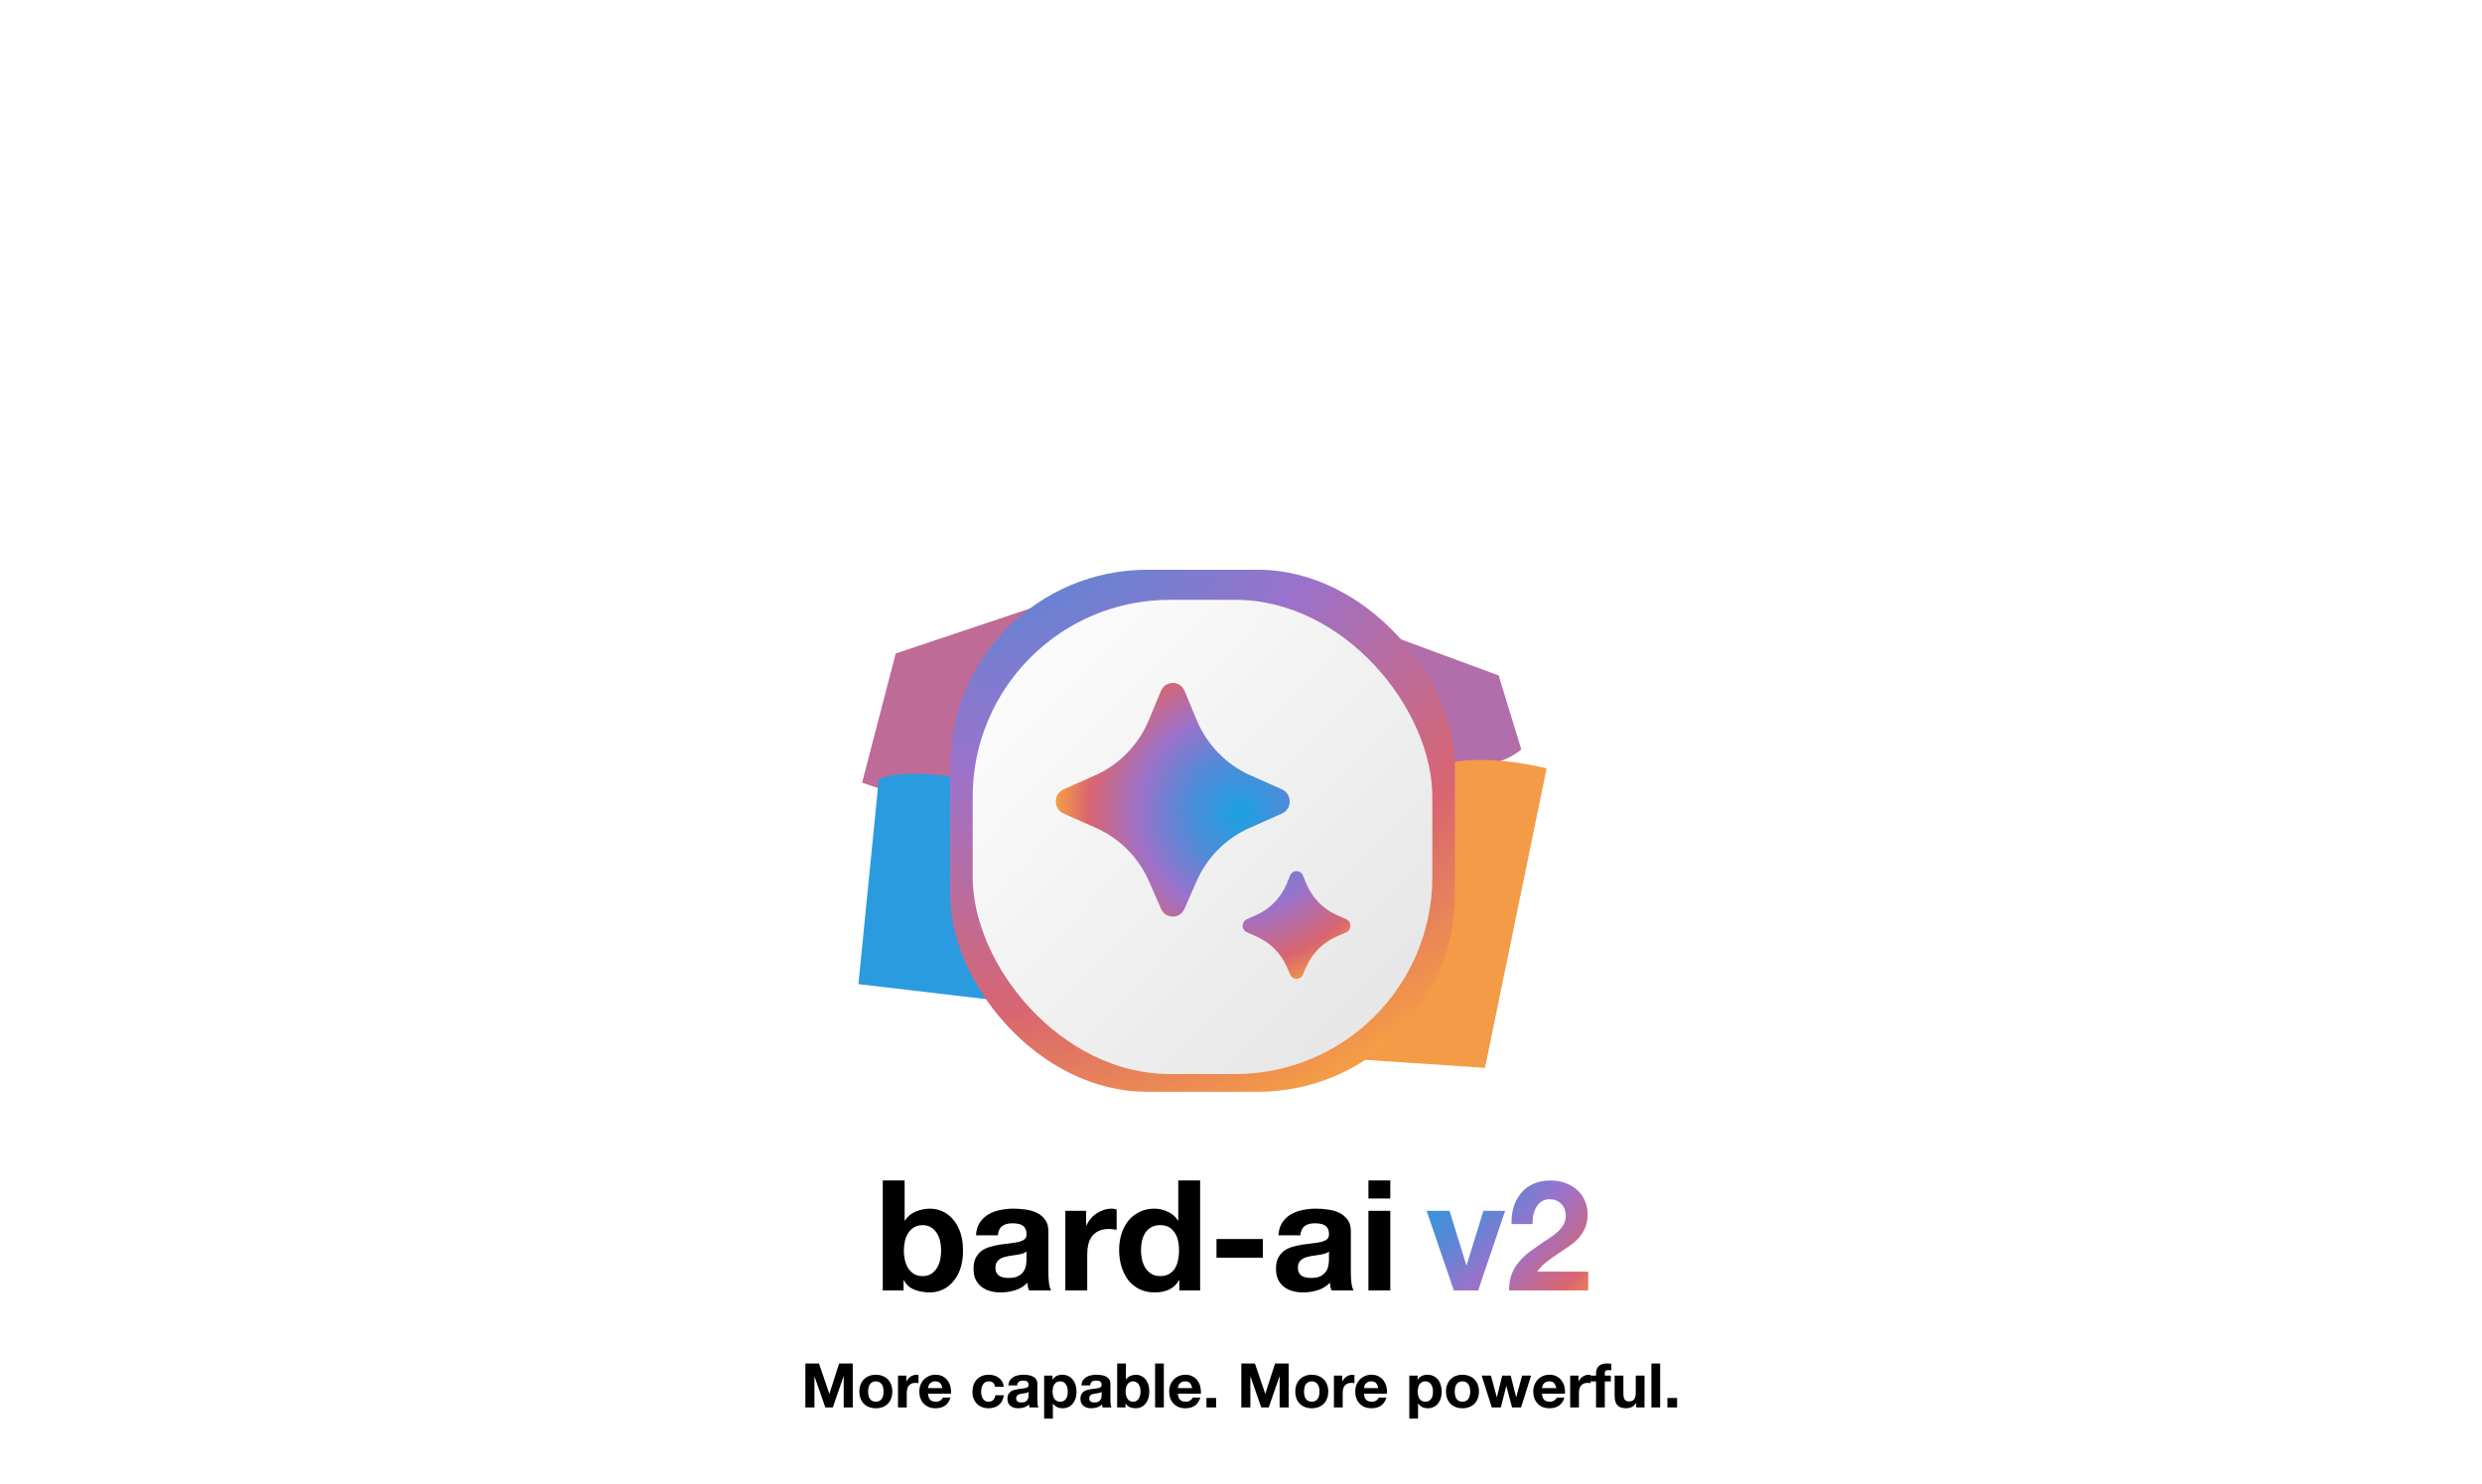 <svg width="1538" height="920" viewBox="0 0 1538 964" fill="none" xmlns="http://www.w3.org/2000/svg">
<g filter="url(#filter0_f_250_47)">
<path d="M522.981 508.251L544.801 424.36L660.758 385.527L782.949 398.273C782.949 398.273 837.187 416.949 790.43 461.71C743.673 506.472 721.854 486.907 684.448 519.812C647.043 552.716 522.981 508.251 522.981 508.251Z" fill="#BF6B97"/>
</g>
<g filter="url(#filter1_f_250_47)">
<path d="M770.607 482.157C715.865 478.04 731.994 463.337 726.618 428.933C721.241 394.529 731.994 410.408 731.994 410.408L833.66 400.704L936.302 438.637L950.966 486.567C950.966 486.567 936.302 503.328 875.694 502.446C815.086 501.564 825.35 486.273 770.607 482.157Z" fill="#B26EAA"/>
</g>
<g filter="url(#filter2_f_250_47)">
<path d="M619.192 511.631C548.901 494.815 533.768 506.321 533.768 506.321L520.589 639.083L703.639 660.62C751.638 643.705 711.265 699.564 747.083 672.126C789.062 639.968 808.587 664.456 850.567 639.083C892.546 613.711 831.529 572.112 801.753 561.786C771.977 551.46 713.401 573.292 688.995 557.656C664.588 542.019 689.483 528.448 619.192 511.631Z" fill="#2B9BE0"/>
</g>
<g filter="url(#filter3_f_250_47)">
<path d="M888.875 501.35C914.734 485.168 967.428 498.996 967.428 498.996L927.42 693.473L725.428 679.939C725.428 679.939 738.601 623.744 758.605 599.618C778.609 575.492 796.662 574.021 824.96 565.195C853.258 556.368 863.016 517.532 888.875 501.35Z" fill="#F49B48"/>
</g>
<path d="M486.155 885.44H494.995L501.675 905.08H501.755L508.075 885.44H516.915V914H511.035V893.76H510.955L503.955 914H499.115L492.115 893.96H492.035V914H486.155V885.44ZM526.884 903.68C526.884 904.507 526.964 905.32 527.124 906.12C527.284 906.893 527.55 907.6 527.924 908.24C528.324 908.853 528.844 909.347 529.484 909.72C530.124 910.093 530.924 910.28 531.884 910.28C532.844 910.28 533.644 910.093 534.284 909.72C534.95 909.347 535.47 908.853 535.844 908.24C536.244 907.6 536.524 906.893 536.684 906.12C536.844 905.32 536.924 904.507 536.924 903.68C536.924 902.853 536.844 902.04 536.684 901.24C536.524 900.44 536.244 899.733 535.844 899.12C535.47 898.507 534.95 898.013 534.284 897.64C533.644 897.24 532.844 897.04 531.884 897.04C530.924 897.04 530.124 897.24 529.484 897.64C528.844 898.013 528.324 898.507 527.924 899.12C527.55 899.733 527.284 900.44 527.124 901.24C526.964 902.04 526.884 902.853 526.884 903.68ZM521.204 903.68C521.204 902.027 521.457 900.533 521.964 899.2C522.47 897.84 523.19 896.693 524.124 895.76C525.057 894.8 526.177 894.067 527.484 893.56C528.79 893.027 530.257 892.76 531.884 892.76C533.51 892.76 534.977 893.027 536.284 893.56C537.617 894.067 538.75 894.8 539.684 895.76C540.617 896.693 541.337 897.84 541.844 899.2C542.35 900.533 542.604 902.027 542.604 903.68C542.604 905.333 542.35 906.827 541.844 908.16C541.337 909.493 540.617 910.64 539.684 911.6C538.75 912.533 537.617 913.253 536.284 913.76C534.977 914.267 533.51 914.52 531.884 914.52C530.257 914.52 528.79 914.267 527.484 913.76C526.177 913.253 525.057 912.533 524.124 911.6C523.19 910.64 522.47 909.493 521.964 908.16C521.457 906.827 521.204 905.333 521.204 903.68ZM546.297 893.32H551.697V897.16H551.777C552.043 896.52 552.403 895.933 552.857 895.4C553.31 894.84 553.83 894.373 554.417 894C555.003 893.6 555.63 893.293 556.297 893.08C556.963 892.867 557.657 892.76 558.377 892.76C558.75 892.76 559.163 892.827 559.617 892.96V898.24C559.35 898.187 559.03 898.147 558.657 898.12C558.283 898.067 557.923 898.04 557.577 898.04C556.537 898.04 555.657 898.213 554.937 898.56C554.217 898.907 553.63 899.387 553.177 900C552.75 900.587 552.443 901.28 552.257 902.08C552.07 902.88 551.977 903.747 551.977 904.68V914H546.297V893.32ZM575.06 901.44C574.794 900 574.314 898.907 573.62 898.16C572.954 897.413 571.927 897.04 570.54 897.04C569.634 897.04 568.874 897.2 568.26 897.52C567.674 897.813 567.194 898.187 566.82 898.64C566.474 899.093 566.22 899.573 566.06 900.08C565.927 900.587 565.847 901.04 565.82 901.44H575.06ZM565.82 905.04C565.9 906.88 566.367 908.213 567.22 909.04C568.074 909.867 569.3 910.28 570.9 910.28C572.047 910.28 573.034 910 573.86 909.44C574.687 908.853 575.194 908.24 575.38 907.6H580.38C579.58 910.08 578.354 911.853 576.7 912.92C575.047 913.987 573.047 914.52 570.7 914.52C569.074 914.52 567.607 914.267 566.3 913.76C564.994 913.227 563.887 912.48 562.98 911.52C562.074 910.56 561.367 909.413 560.86 908.08C560.38 906.747 560.14 905.28 560.14 903.68C560.14 902.133 560.394 900.693 560.9 899.36C561.407 898.027 562.127 896.88 563.06 895.92C563.994 894.933 565.1 894.16 566.38 893.6C567.687 893.04 569.127 892.76 570.7 892.76C572.46 892.76 573.994 893.107 575.3 893.8C576.607 894.467 577.674 895.373 578.5 896.52C579.354 897.667 579.967 898.973 580.34 900.44C580.714 901.907 580.847 903.44 580.74 905.04H565.82ZM609.322 900.6C608.949 898.227 607.549 897.04 605.122 897.04C604.215 897.04 603.455 897.253 602.842 897.68C602.229 898.08 601.722 898.613 601.322 899.28C600.949 899.92 600.682 900.64 600.522 901.44C600.362 902.213 600.282 902.987 600.282 903.76C600.282 904.507 600.362 905.267 600.522 906.04C600.682 906.813 600.935 907.52 601.282 908.16C601.655 908.773 602.149 909.28 602.762 909.68C603.375 910.08 604.122 910.28 605.002 910.28C606.362 910.28 607.402 909.907 608.122 909.16C608.869 908.387 609.335 907.36 609.522 906.08H615.002C614.629 908.827 613.562 910.92 611.802 912.36C610.042 913.8 607.789 914.52 605.042 914.52C603.495 914.52 602.069 914.267 600.762 913.76C599.482 913.227 598.389 912.493 597.482 911.56C596.575 910.627 595.869 909.52 595.362 908.24C594.855 906.933 594.602 905.507 594.602 903.96C594.602 902.36 594.829 900.88 595.282 899.52C595.762 898.133 596.455 896.947 597.362 895.96C598.269 894.947 599.375 894.16 600.682 893.6C601.989 893.04 603.482 892.76 605.162 892.76C606.389 892.76 607.562 892.92 608.682 893.24C609.829 893.56 610.842 894.053 611.722 894.72C612.629 895.36 613.362 896.173 613.922 897.16C614.482 898.12 614.802 899.267 614.882 900.6H609.322ZM617.971 899.68C618.051 898.347 618.384 897.24 618.971 896.36C619.557 895.48 620.304 894.773 621.211 894.24C622.117 893.707 623.131 893.333 624.251 893.12C625.397 892.88 626.544 892.76 627.691 892.76C628.731 892.76 629.784 892.84 630.851 893C631.917 893.133 632.891 893.413 633.771 893.84C634.651 894.267 635.371 894.867 635.931 895.64C636.491 896.387 636.771 897.387 636.771 898.64V909.4C636.771 910.333 636.824 911.227 636.931 912.08C637.037 912.933 637.224 913.573 637.491 914H631.731C631.624 913.68 631.531 913.36 631.451 913.04C631.397 912.693 631.357 912.347 631.331 912C630.424 912.933 629.357 913.587 628.131 913.96C626.904 914.333 625.651 914.52 624.371 914.52C623.384 914.52 622.464 914.4 621.611 914.16C620.757 913.92 620.011 913.547 619.371 913.04C618.731 912.533 618.224 911.893 617.851 911.12C617.504 910.347 617.331 909.427 617.331 908.36C617.331 907.187 617.531 906.227 617.931 905.48C618.357 904.707 618.891 904.093 619.531 903.64C620.197 903.187 620.944 902.853 621.771 902.64C622.624 902.4 623.477 902.213 624.331 902.08C625.184 901.947 626.024 901.84 626.851 901.76C627.677 901.68 628.411 901.56 629.051 901.4C629.691 901.24 630.197 901.013 630.571 900.72C630.944 900.4 631.117 899.947 631.091 899.36C631.091 898.747 630.984 898.267 630.771 897.92C630.584 897.547 630.317 897.267 629.971 897.08C629.651 896.867 629.264 896.733 628.811 896.68C628.384 896.6 627.917 896.56 627.411 896.56C626.291 896.56 625.411 896.8 624.771 897.28C624.131 897.76 623.757 898.56 623.651 899.68H617.971ZM631.091 903.88C630.851 904.093 630.544 904.267 630.171 904.4C629.824 904.507 629.437 904.6 629.011 904.68C628.611 904.76 628.184 904.827 627.731 904.88C627.277 904.933 626.824 905 626.371 905.08C625.944 905.16 625.517 905.267 625.091 905.4C624.691 905.533 624.331 905.72 624.011 905.96C623.717 906.173 623.477 906.453 623.291 906.8C623.104 907.147 623.011 907.587 623.011 908.12C623.011 908.627 623.104 909.053 623.291 909.4C623.477 909.747 623.731 910.027 624.051 910.24C624.371 910.427 624.744 910.56 625.171 910.64C625.597 910.72 626.037 910.76 626.491 910.76C627.611 910.76 628.477 910.573 629.091 910.2C629.704 909.827 630.157 909.387 630.451 908.88C630.744 908.347 630.917 907.813 630.971 907.28C631.051 906.747 631.091 906.32 631.091 906V903.88ZM651.62 910.28C652.553 910.28 653.326 910.093 653.94 909.72C654.58 909.347 655.086 908.867 655.46 908.28C655.86 907.667 656.14 906.96 656.3 906.16C656.46 905.36 656.54 904.547 656.54 903.72C656.54 902.893 656.446 902.08 656.26 901.28C656.1 900.48 655.82 899.773 655.42 899.16C655.02 898.52 654.5 898.013 653.86 897.64C653.246 897.24 652.486 897.04 651.58 897.04C650.646 897.04 649.86 897.24 649.22 897.64C648.606 898.013 648.1 898.507 647.7 899.12C647.326 899.733 647.06 900.44 646.9 901.24C646.74 902.04 646.66 902.867 646.66 903.72C646.66 904.547 646.74 905.36 646.9 906.16C647.086 906.96 647.366 907.667 647.74 908.28C648.14 908.867 648.66 909.347 649.3 909.72C649.94 910.093 650.713 910.28 651.62 910.28ZM641.18 893.32H646.58V895.96H646.66C647.353 894.84 648.233 894.027 649.3 893.52C650.366 893.013 651.54 892.76 652.82 892.76C654.446 892.76 655.846 893.067 657.02 893.68C658.193 894.293 659.166 895.107 659.94 896.12C660.713 897.133 661.286 898.32 661.66 899.68C662.033 901.013 662.22 902.413 662.22 903.88C662.22 905.267 662.033 906.6 661.66 907.88C661.286 909.16 660.713 910.293 659.94 911.28C659.193 912.267 658.246 913.053 657.1 913.64C655.98 914.227 654.66 914.52 653.14 914.52C651.86 914.52 650.673 914.267 649.58 913.76C648.513 913.227 647.633 912.453 646.94 911.44H646.86V921.24H641.18V893.32ZM665.393 899.68C665.473 898.347 665.806 897.24 666.393 896.36C666.979 895.48 667.726 894.773 668.633 894.24C669.539 893.707 670.553 893.333 671.673 893.12C672.819 892.88 673.966 892.76 675.113 892.76C676.153 892.76 677.206 892.84 678.273 893C679.339 893.133 680.313 893.413 681.193 893.84C682.073 894.267 682.793 894.867 683.353 895.64C683.913 896.387 684.193 897.387 684.193 898.64V909.4C684.193 910.333 684.246 911.227 684.353 912.08C684.459 912.933 684.646 913.573 684.913 914H679.153C679.046 913.68 678.953 913.36 678.873 913.04C678.819 912.693 678.779 912.347 678.753 912C677.846 912.933 676.779 913.587 675.553 913.96C674.326 914.333 673.073 914.52 671.793 914.52C670.806 914.52 669.886 914.4 669.033 914.16C668.179 913.92 667.433 913.547 666.793 913.04C666.153 912.533 665.646 911.893 665.273 911.12C664.926 910.347 664.753 909.427 664.753 908.36C664.753 907.187 664.953 906.227 665.353 905.48C665.779 904.707 666.313 904.093 666.953 903.64C667.619 903.187 668.366 902.853 669.193 902.64C670.046 902.4 670.899 902.213 671.753 902.08C672.606 901.947 673.446 901.84 674.273 901.76C675.099 901.68 675.833 901.56 676.473 901.4C677.113 901.24 677.619 901.013 677.993 900.72C678.366 900.4 678.539 899.947 678.513 899.36C678.513 898.747 678.406 898.267 678.193 897.92C678.006 897.547 677.739 897.267 677.393 897.08C677.073 896.867 676.686 896.733 676.233 896.68C675.806 896.6 675.339 896.56 674.833 896.56C673.713 896.56 672.833 896.8 672.193 897.28C671.553 897.76 671.179 898.56 671.073 899.68H665.393ZM678.513 903.88C678.273 904.093 677.966 904.267 677.593 904.4C677.246 904.507 676.859 904.6 676.433 904.68C676.033 904.76 675.606 904.827 675.153 904.88C674.699 904.933 674.246 905 673.793 905.08C673.366 905.16 672.939 905.267 672.513 905.4C672.113 905.533 671.753 905.72 671.433 905.96C671.139 906.173 670.899 906.453 670.713 906.8C670.526 907.147 670.433 907.587 670.433 908.12C670.433 908.627 670.526 909.053 670.713 909.4C670.899 909.747 671.153 910.027 671.473 910.24C671.793 910.427 672.166 910.56 672.593 910.64C673.019 910.72 673.459 910.76 673.913 910.76C675.033 910.76 675.899 910.573 676.513 910.2C677.126 909.827 677.579 909.387 677.873 908.88C678.166 908.347 678.339 907.813 678.393 907.28C678.473 906.747 678.513 906.32 678.513 906V903.88ZM703.761 903.68C703.761 902.8 703.668 901.96 703.481 901.16C703.295 900.36 703.001 899.653 702.601 899.04C702.201 898.427 701.695 897.947 701.081 897.6C700.495 897.227 699.775 897.04 698.921 897.04C698.095 897.04 697.375 897.227 696.761 897.6C696.148 897.947 695.641 898.427 695.241 899.04C694.841 899.653 694.548 900.36 694.361 901.16C694.175 901.96 694.081 902.8 694.081 903.68C694.081 904.533 694.175 905.36 694.361 906.16C694.548 906.96 694.841 907.667 695.241 908.28C695.641 908.893 696.148 909.387 696.761 909.76C697.375 910.107 698.095 910.28 698.921 910.28C699.775 910.28 700.495 910.107 701.081 909.76C701.695 909.387 702.201 908.893 702.601 908.28C703.001 907.667 703.295 906.96 703.481 906.16C703.668 905.36 703.761 904.533 703.761 903.68ZM688.601 885.44H694.281V895.84H694.361C695.055 894.773 695.988 894 697.161 893.52C698.361 893.013 699.601 892.76 700.881 892.76C701.921 892.76 702.948 892.973 703.961 893.4C704.975 893.827 705.881 894.48 706.681 895.36C707.508 896.24 708.175 897.373 708.681 898.76C709.188 900.12 709.441 901.747 709.441 903.64C709.441 905.533 709.188 907.173 708.681 908.56C708.175 909.92 707.508 911.04 706.681 911.92C705.881 912.8 704.975 913.453 703.961 913.88C702.948 914.307 701.921 914.52 700.881 914.52C699.361 914.52 698.001 914.28 696.801 913.8C695.601 913.32 694.695 912.507 694.081 911.36H694.001V914H688.601V885.44ZM713.215 885.44H718.895V914H713.215V885.44ZM737.287 901.44C737.02 900 736.54 898.907 735.847 898.16C735.18 897.413 734.154 897.04 732.767 897.04C731.86 897.04 731.1 897.2 730.487 897.52C729.9 897.813 729.42 898.187 729.047 898.64C728.7 899.093 728.447 899.573 728.287 900.08C728.154 900.587 728.074 901.04 728.047 901.44H737.287ZM728.047 905.04C728.127 906.88 728.594 908.213 729.447 909.04C730.3 909.867 731.527 910.28 733.127 910.28C734.274 910.28 735.26 910 736.087 909.44C736.914 908.853 737.42 908.24 737.607 907.6H742.607C741.807 910.08 740.58 911.853 738.927 912.92C737.274 913.987 735.274 914.52 732.927 914.52C731.3 914.52 729.834 914.267 728.527 913.76C727.22 913.227 726.114 912.48 725.207 911.52C724.3 910.56 723.594 909.413 723.087 908.08C722.607 906.747 722.367 905.28 722.367 903.68C722.367 902.133 722.62 900.693 723.127 899.36C723.634 898.027 724.354 896.88 725.287 895.92C726.22 894.933 727.327 894.16 728.607 893.6C729.914 893.04 731.354 892.76 732.927 892.76C734.687 892.76 736.22 893.107 737.527 893.8C738.834 894.467 739.9 895.373 740.727 896.52C741.58 897.667 742.194 898.973 742.567 900.44C742.94 901.907 743.074 903.44 742.967 905.04H728.047ZM746.576 907.84H752.856V914H746.576V907.84ZM769.201 885.44H778.041L784.721 905.08H784.801L791.121 885.44H799.961V914H794.081V893.76H794.001L787.001 914H782.161L775.161 893.96H775.081V914H769.201V885.44ZM809.93 903.68C809.93 904.507 810.01 905.32 810.17 906.12C810.33 906.893 810.597 907.6 810.97 908.24C811.37 908.853 811.89 909.347 812.53 909.72C813.17 910.093 813.97 910.28 814.93 910.28C815.89 910.28 816.69 910.093 817.33 909.72C817.997 909.347 818.517 908.853 818.89 908.24C819.29 907.6 819.57 906.893 819.73 906.12C819.89 905.32 819.97 904.507 819.97 903.68C819.97 902.853 819.89 902.04 819.73 901.24C819.57 900.44 819.29 899.733 818.89 899.12C818.517 898.507 817.997 898.013 817.33 897.64C816.69 897.24 815.89 897.04 814.93 897.04C813.97 897.04 813.17 897.24 812.53 897.64C811.89 898.013 811.37 898.507 810.97 899.12C810.597 899.733 810.33 900.44 810.17 901.24C810.01 902.04 809.93 902.853 809.93 903.68ZM804.25 903.68C804.25 902.027 804.504 900.533 805.01 899.2C805.517 897.84 806.237 896.693 807.17 895.76C808.104 894.8 809.224 894.067 810.53 893.56C811.837 893.027 813.304 892.76 814.93 892.76C816.557 892.76 818.024 893.027 819.33 893.56C820.664 894.067 821.797 894.8 822.73 895.76C823.664 896.693 824.384 897.84 824.89 899.2C825.397 900.533 825.65 902.027 825.65 903.68C825.65 905.333 825.397 906.827 824.89 908.16C824.384 909.493 823.664 910.64 822.73 911.6C821.797 912.533 820.664 913.253 819.33 913.76C818.024 914.267 816.557 914.52 814.93 914.52C813.304 914.52 811.837 914.267 810.53 913.76C809.224 913.253 808.104 912.533 807.17 911.6C806.237 910.64 805.517 909.493 805.01 908.16C804.504 906.827 804.25 905.333 804.25 903.68ZM829.344 893.32H834.744V897.16H834.824C835.09 896.52 835.45 895.933 835.904 895.4C836.357 894.84 836.877 894.373 837.464 894C838.05 893.6 838.677 893.293 839.344 893.08C840.01 892.867 840.704 892.76 841.424 892.76C841.797 892.76 842.21 892.827 842.664 892.96V898.24C842.397 898.187 842.077 898.147 841.704 898.12C841.33 898.067 840.97 898.04 840.624 898.04C839.584 898.04 838.704 898.213 837.984 898.56C837.264 898.907 836.677 899.387 836.224 900C835.797 900.587 835.49 901.28 835.304 902.08C835.117 902.88 835.024 903.747 835.024 904.68V914H829.344V893.32ZM858.107 901.44C857.841 900 857.361 898.907 856.667 898.16C856.001 897.413 854.974 897.04 853.587 897.04C852.681 897.04 851.921 897.2 851.307 897.52C850.721 897.813 850.241 898.187 849.867 898.64C849.521 899.093 849.267 899.573 849.107 900.08C848.974 900.587 848.894 901.04 848.867 901.44H858.107ZM848.867 905.04C848.947 906.88 849.414 908.213 850.267 909.04C851.121 909.867 852.347 910.28 853.947 910.28C855.094 910.28 856.081 910 856.907 909.44C857.734 908.853 858.241 908.24 858.427 907.6H863.427C862.627 910.08 861.401 911.853 859.747 912.92C858.094 913.987 856.094 914.52 853.747 914.52C852.121 914.52 850.654 914.267 849.347 913.76C848.041 913.227 846.934 912.48 846.027 911.52C845.121 910.56 844.414 909.413 843.907 908.08C843.427 906.747 843.187 905.28 843.187 903.68C843.187 902.133 843.441 900.693 843.947 899.36C844.454 898.027 845.174 896.88 846.107 895.92C847.041 894.933 848.147 894.16 849.427 893.6C850.734 893.04 852.174 892.76 853.747 892.76C855.507 892.76 857.041 893.107 858.347 893.8C859.654 894.467 860.721 895.373 861.547 896.52C862.401 897.667 863.014 898.973 863.387 900.44C863.761 901.907 863.894 903.44 863.787 905.04H848.867ZM888.729 910.28C889.662 910.28 890.436 910.093 891.049 909.72C891.689 909.347 892.196 908.867 892.569 908.28C892.969 907.667 893.249 906.96 893.409 906.16C893.569 905.36 893.649 904.547 893.649 903.72C893.649 902.893 893.556 902.08 893.369 901.28C893.209 900.48 892.929 899.773 892.529 899.16C892.129 898.52 891.609 898.013 890.969 897.64C890.356 897.24 889.596 897.04 888.689 897.04C887.756 897.04 886.969 897.24 886.329 897.64C885.716 898.013 885.209 898.507 884.809 899.12C884.436 899.733 884.169 900.44 884.009 901.24C883.849 902.04 883.769 902.867 883.769 903.72C883.769 904.547 883.849 905.36 884.009 906.16C884.196 906.96 884.476 907.667 884.849 908.28C885.249 908.867 885.769 909.347 886.409 909.72C887.049 910.093 887.822 910.28 888.729 910.28ZM878.289 893.32H883.689V895.96H883.769C884.462 894.84 885.342 894.027 886.409 893.52C887.476 893.013 888.649 892.76 889.929 892.76C891.556 892.76 892.956 893.067 894.129 893.68C895.302 894.293 896.276 895.107 897.049 896.12C897.822 897.133 898.396 898.32 898.769 899.68C899.142 901.013 899.329 902.413 899.329 903.88C899.329 905.267 899.142 906.6 898.769 907.88C898.396 909.16 897.822 910.293 897.049 911.28C896.302 912.267 895.356 913.053 894.209 913.64C893.089 914.227 891.769 914.52 890.249 914.52C888.969 914.52 887.782 914.267 886.689 913.76C885.622 913.227 884.742 912.453 884.049 911.44H883.969V921.24H878.289V893.32ZM907.782 903.68C907.782 904.507 907.862 905.32 908.022 906.12C908.182 906.893 908.449 907.6 908.822 908.24C909.222 908.853 909.742 909.347 910.382 909.72C911.022 910.093 911.822 910.28 912.782 910.28C913.742 910.28 914.542 910.093 915.182 909.72C915.849 909.347 916.369 908.853 916.742 908.24C917.142 907.6 917.422 906.893 917.582 906.12C917.742 905.32 917.822 904.507 917.822 903.68C917.822 902.853 917.742 902.04 917.582 901.24C917.422 900.44 917.142 899.733 916.742 899.12C916.369 898.507 915.849 898.013 915.182 897.64C914.542 897.24 913.742 897.04 912.782 897.04C911.822 897.04 911.022 897.24 910.382 897.64C909.742 898.013 909.222 898.507 908.822 899.12C908.449 899.733 908.182 900.44 908.022 901.24C907.862 902.04 907.782 902.853 907.782 903.68ZM902.102 903.68C902.102 902.027 902.355 900.533 902.862 899.2C903.369 897.84 904.089 896.693 905.022 895.76C905.955 894.8 907.075 894.067 908.382 893.56C909.689 893.027 911.155 892.76 912.782 892.76C914.409 892.76 915.875 893.027 917.182 893.56C918.515 894.067 919.649 894.8 920.582 895.76C921.515 896.693 922.235 897.84 922.742 899.2C923.249 900.533 923.502 902.027 923.502 903.68C923.502 905.333 923.249 906.827 922.742 908.16C922.235 909.493 921.515 910.64 920.582 911.6C919.649 912.533 918.515 913.253 917.182 913.76C915.875 914.267 914.409 914.52 912.782 914.52C911.155 914.52 909.689 914.267 908.382 913.76C907.075 913.253 905.955 912.533 905.022 911.6C904.089 910.64 903.369 909.493 902.862 908.16C902.355 906.827 902.102 905.333 902.102 903.68ZM950.835 914H944.995L941.315 900.12H941.235L937.715 914H931.835L925.275 893.32H931.275L935.075 907.36H935.155L938.595 893.32H944.115L947.635 907.32H947.715L951.515 893.32H957.355L950.835 914ZM973.693 901.44C973.427 900 972.947 898.907 972.253 898.16C971.587 897.413 970.56 897.04 969.173 897.04C968.267 897.04 967.507 897.2 966.893 897.52C966.307 897.813 965.827 898.187 965.453 898.64C965.107 899.093 964.853 899.573 964.693 900.08C964.56 900.587 964.48 901.04 964.453 901.44H973.693ZM964.453 905.04C964.533 906.88 965 908.213 965.853 909.04C966.707 909.867 967.933 910.28 969.533 910.28C970.68 910.28 971.667 910 972.493 909.44C973.32 908.853 973.827 908.24 974.013 907.6H979.013C978.213 910.08 976.987 911.853 975.333 912.92C973.68 913.987 971.68 914.52 969.333 914.52C967.707 914.52 966.24 914.267 964.933 913.76C963.627 913.227 962.52 912.48 961.613 911.52C960.707 910.56 960 909.413 959.493 908.08C959.013 906.747 958.773 905.28 958.773 903.68C958.773 902.133 959.027 900.693 959.533 899.36C960.04 898.027 960.76 896.88 961.693 895.92C962.627 894.933 963.733 894.16 965.013 893.6C966.32 893.04 967.76 892.76 969.333 892.76C971.093 892.76 972.627 893.107 973.933 893.8C975.24 894.467 976.307 895.373 977.133 896.52C977.987 897.667 978.6 898.973 978.973 900.44C979.347 901.907 979.48 903.44 979.373 905.04H964.453ZM982.742 893.32H988.142V897.16H988.222C988.489 896.52 988.849 895.933 989.302 895.4C989.755 894.84 990.275 894.373 990.862 894C991.449 893.6 992.075 893.293 992.742 893.08C993.409 892.867 994.102 892.76 994.822 892.76C995.195 892.76 995.609 892.827 996.062 892.96V898.24C995.795 898.187 995.475 898.147 995.102 898.12C994.729 898.067 994.369 898.04 994.022 898.04C992.982 898.04 992.102 898.213 991.382 898.56C990.662 898.907 990.075 899.387 989.622 900C989.195 900.587 988.889 901.28 988.702 902.08C988.515 902.88 988.422 903.747 988.422 904.68V914H982.742V893.32ZM999.529 897.12H996.129V893.32H999.529V891.72C999.529 889.88 1000.1 888.373 1001.25 887.2C1002.4 886.027 1004.13 885.44 1006.45 885.44C1006.96 885.44 1007.46 885.467 1007.97 885.52C1008.48 885.547 1008.97 885.573 1009.45 885.6V889.84C1008.78 889.76 1008.09 889.72 1007.37 889.72C1006.6 889.72 1006.04 889.907 1005.69 890.28C1005.37 890.627 1005.21 891.227 1005.21 892.08V893.32H1009.13V897.12H1005.21V914H999.529V897.12ZM1031.01 914H1025.61V911.12H1025.49C1024.77 912.32 1023.84 913.187 1022.69 913.72C1021.54 914.253 1020.37 914.52 1019.17 914.52C1017.65 914.52 1016.4 914.32 1015.41 913.92C1014.45 913.52 1013.69 912.96 1013.13 912.24C1012.57 911.493 1012.17 910.6 1011.93 909.56C1011.72 908.493 1011.61 907.32 1011.61 906.04V893.32H1017.29V905C1017.29 906.707 1017.56 907.987 1018.09 908.84C1018.62 909.667 1019.57 910.08 1020.93 910.08C1022.48 910.08 1023.6 909.627 1024.29 908.72C1024.98 907.787 1025.33 906.267 1025.33 904.16V893.32H1031.01V914ZM1035.48 885.44H1041.16V914H1035.48V885.44ZM1045.87 907.84H1052.15V914H1045.87V907.84Z" fill="black"/>
<path d="M574.3 812.2C574.3 810 574.067 807.9 573.6 805.9C573.133 803.9 572.4 802.133 571.4 800.6C570.4 799.067 569.133 797.867 567.6 797C566.133 796.067 564.333 795.6 562.2 795.6C560.133 795.6 558.333 796.067 556.8 797C555.267 797.867 554 799.067 553 800.6C552 802.133 551.267 803.9 550.8 805.9C550.333 807.9 550.1 810 550.1 812.2C550.1 814.333 550.333 816.4 550.8 818.4C551.267 820.4 552 822.167 553 823.7C554 825.233 555.267 826.467 556.8 827.4C558.333 828.267 560.133 828.7 562.2 828.7C564.333 828.7 566.133 828.267 567.6 827.4C569.133 826.467 570.4 825.233 571.4 823.7C572.4 822.167 573.133 820.4 573.6 818.4C574.067 816.4 574.3 814.333 574.3 812.2ZM536.4 766.6H550.6V792.6H550.8C552.533 789.933 554.867 788 557.8 786.8C560.8 785.533 563.9 784.9 567.1 784.9C569.7 784.9 572.267 785.433 574.8 786.5C577.333 787.567 579.6 789.2 581.6 791.4C583.667 793.6 585.333 796.433 586.6 799.9C587.867 803.3 588.5 807.367 588.5 812.1C588.5 816.833 587.867 820.933 586.6 824.4C585.333 827.8 583.667 830.6 581.6 832.8C579.6 835 577.333 836.633 574.8 837.7C572.267 838.767 569.7 839.3 567.1 839.3C563.3 839.3 559.9 838.7 556.9 837.5C553.9 836.3 551.633 834.267 550.1 831.4H549.9V838H536.4V766.6ZM596.933 802.2C597.133 798.867 597.966 796.1 599.433 793.9C600.899 791.7 602.766 789.933 605.033 788.6C607.299 787.267 609.833 786.333 612.633 785.8C615.499 785.2 618.366 784.9 621.233 784.9C623.833 784.9 626.466 785.1 629.133 785.5C631.799 785.833 634.233 786.533 636.433 787.6C638.633 788.667 640.433 790.167 641.833 792.1C643.233 793.967 643.933 796.467 643.933 799.6V826.5C643.933 828.833 644.066 831.067 644.333 833.2C644.599 835.333 645.066 836.933 645.733 838H631.333C631.066 837.2 630.833 836.4 630.633 835.6C630.499 834.733 630.399 833.867 630.333 833C628.066 835.333 625.399 836.967 622.333 837.9C619.266 838.833 616.133 839.3 612.933 839.3C610.466 839.3 608.166 839 606.033 838.4C603.899 837.8 602.033 836.867 600.433 835.6C598.833 834.333 597.566 832.733 596.633 830.8C595.766 828.867 595.333 826.567 595.333 823.9C595.333 820.967 595.833 818.567 596.833 816.7C597.899 814.767 599.233 813.233 600.833 812.1C602.499 810.967 604.366 810.133 606.433 809.6C608.566 809 610.699 808.533 612.833 808.2C614.966 807.867 617.066 807.6 619.133 807.4C621.199 807.2 623.033 806.9 624.633 806.5C626.233 806.1 627.499 805.533 628.433 804.8C629.366 804 629.799 802.867 629.733 801.4C629.733 799.867 629.466 798.667 628.933 797.8C628.466 796.867 627.799 796.167 626.933 795.7C626.133 795.167 625.166 794.833 624.033 794.7C622.966 794.5 621.799 794.4 620.533 794.4C617.733 794.4 615.533 795 613.933 796.2C612.333 797.4 611.399 799.4 611.133 802.2H596.933ZM629.733 812.7C629.133 813.233 628.366 813.667 627.433 814C626.566 814.267 625.599 814.5 624.533 814.7C623.533 814.9 622.466 815.067 621.333 815.2C620.199 815.333 619.066 815.5 617.933 815.7C616.866 815.9 615.799 816.167 614.733 816.5C613.733 816.833 612.833 817.3 612.033 817.9C611.299 818.433 610.699 819.133 610.233 820C609.766 820.867 609.533 821.967 609.533 823.3C609.533 824.567 609.766 825.633 610.233 826.5C610.699 827.367 611.333 828.067 612.133 828.6C612.933 829.067 613.866 829.4 614.933 829.6C615.999 829.8 617.099 829.9 618.233 829.9C621.033 829.9 623.199 829.433 624.733 828.5C626.266 827.567 627.399 826.467 628.133 825.2C628.866 823.867 629.299 822.533 629.433 821.2C629.633 819.867 629.733 818.8 629.733 818V812.7ZM654.955 786.3H668.455V795.9H668.655C669.321 794.3 670.221 792.833 671.355 791.5C672.488 790.1 673.788 788.933 675.255 788C676.721 787 678.288 786.233 679.955 785.7C681.621 785.167 683.355 784.9 685.155 784.9C686.088 784.9 687.121 785.067 688.255 785.4V798.6C687.588 798.467 686.788 798.367 685.855 798.3C684.921 798.167 684.021 798.1 683.155 798.1C680.555 798.1 678.355 798.533 676.555 799.4C674.755 800.267 673.288 801.467 672.155 803C671.088 804.467 670.321 806.2 669.855 808.2C669.388 810.2 669.155 812.367 669.155 814.7V838H654.955V786.3ZM728.764 812C728.764 809.867 728.564 807.833 728.164 805.9C727.764 803.9 727.064 802.167 726.064 800.7C725.131 799.167 723.897 797.933 722.364 797C720.831 796.067 718.897 795.6 716.564 795.6C714.231 795.6 712.264 796.067 710.664 797C709.064 797.933 707.764 799.167 706.764 800.7C705.831 802.233 705.131 804 704.664 806C704.264 807.933 704.064 809.967 704.064 812.1C704.064 814.1 704.297 816.1 704.764 818.1C705.231 820.1 705.964 821.9 706.964 823.5C708.031 825.033 709.331 826.3 710.864 827.3C712.464 828.233 714.364 828.7 716.564 828.7C718.897 828.7 720.831 828.233 722.364 827.3C723.964 826.367 725.231 825.133 726.164 823.6C727.097 822 727.764 820.2 728.164 818.2C728.564 816.2 728.764 814.133 728.764 812ZM728.964 831.4H728.764C727.097 834.2 724.897 836.233 722.164 837.5C719.497 838.7 716.464 839.3 713.064 839.3C709.197 839.3 705.797 838.567 702.864 837.1C699.931 835.567 697.497 833.533 695.564 831C693.697 828.4 692.264 825.433 691.264 822.1C690.331 818.767 689.864 815.3 689.864 811.7C689.864 808.233 690.331 804.9 691.264 801.7C692.264 798.433 693.697 795.567 695.564 793.1C697.497 790.633 699.897 788.667 702.764 787.2C705.631 785.667 708.964 784.9 712.764 784.9C715.831 784.9 718.731 785.567 721.464 786.9C724.264 788.167 726.464 790.067 728.064 792.6H728.264V766.6H742.464V838H728.964V831.4ZM753.097 804.6H783.197V816.8H753.097V804.6ZM793.32 802.2C793.52 798.867 794.353 796.1 795.82 793.9C797.286 791.7 799.153 789.933 801.42 788.6C803.686 787.267 806.22 786.333 809.02 785.8C811.886 785.2 814.753 784.9 817.62 784.9C820.22 784.9 822.853 785.1 825.52 785.5C828.186 785.833 830.62 786.533 832.82 787.6C835.02 788.667 836.82 790.167 838.22 792.1C839.62 793.967 840.32 796.467 840.32 799.6V826.5C840.32 828.833 840.453 831.067 840.72 833.2C840.986 835.333 841.453 836.933 842.12 838H827.72C827.453 837.2 827.22 836.4 827.02 835.6C826.886 834.733 826.786 833.867 826.72 833C824.453 835.333 821.786 836.967 818.72 837.9C815.653 838.833 812.52 839.3 809.32 839.3C806.853 839.3 804.553 839 802.42 838.4C800.286 837.8 798.42 836.867 796.82 835.6C795.22 834.333 793.953 832.733 793.02 830.8C792.153 828.867 791.72 826.567 791.72 823.9C791.72 820.967 792.22 818.567 793.22 816.7C794.286 814.767 795.62 813.233 797.22 812.1C798.886 810.967 800.753 810.133 802.82 809.6C804.953 809 807.086 808.533 809.22 808.2C811.353 807.867 813.453 807.6 815.52 807.4C817.586 807.2 819.42 806.9 821.02 806.5C822.62 806.1 823.886 805.533 824.82 804.8C825.753 804 826.186 802.867 826.12 801.4C826.12 799.867 825.853 798.667 825.32 797.8C824.853 796.867 824.186 796.167 823.32 795.7C822.52 795.167 821.553 794.833 820.42 794.7C819.353 794.5 818.186 794.4 816.92 794.4C814.12 794.4 811.92 795 810.32 796.2C808.72 797.4 807.786 799.4 807.52 802.2H793.32ZM826.12 812.7C825.52 813.233 824.753 813.667 823.82 814C822.953 814.267 821.986 814.5 820.92 814.7C819.92 814.9 818.853 815.067 817.72 815.2C816.586 815.333 815.453 815.5 814.32 815.7C813.253 815.9 812.186 816.167 811.12 816.5C810.12 816.833 809.22 817.3 808.42 817.9C807.686 818.433 807.086 819.133 806.62 820C806.153 820.867 805.92 821.967 805.92 823.3C805.92 824.567 806.153 825.633 806.62 826.5C807.086 827.367 807.72 828.067 808.52 828.6C809.32 829.067 810.253 829.4 811.32 829.6C812.386 829.8 813.486 829.9 814.62 829.9C817.42 829.9 819.586 829.433 821.12 828.5C822.653 827.567 823.786 826.467 824.52 825.2C825.253 823.867 825.686 822.533 825.82 821.2C826.02 819.867 826.12 818.8 826.12 818V812.7ZM865.941 778.3H851.741V766.6H865.941V778.3ZM851.741 786.3H865.941V838H851.741V786.3Z" fill="black"/>
<path d="M923 838H907.2L889.5 786.3H904.4L915.3 821.6H915.5L926.4 786.3H940.5L923 838ZM944.653 794.9C944.52 790.9 944.986 787.2 946.053 783.8C947.12 780.333 948.72 777.333 950.853 774.8C952.986 772.2 955.653 770.2 958.853 768.8C962.12 767.333 965.853 766.6 970.053 766.6C973.253 766.6 976.286 767.1 979.153 768.1C982.086 769.1 984.653 770.533 986.853 772.4C989.053 774.267 990.786 776.567 992.053 779.3C993.386 782.033 994.053 785.1 994.053 788.5C994.053 792.033 993.486 795.067 992.353 797.6C991.22 800.133 989.72 802.4 987.853 804.4C985.986 806.333 983.853 808.1 981.453 809.7C979.12 811.3 976.753 812.9 974.353 814.5C971.953 816.033 969.62 817.7 967.353 819.5C965.086 821.3 963.086 823.4 961.353 825.8H994.453V838H943.053C943.053 833.933 943.62 830.4 944.753 827.4C945.953 824.4 947.553 821.733 949.553 819.4C951.553 817 953.886 814.8 956.553 812.8C959.286 810.8 962.153 808.767 965.153 806.7C966.686 805.633 968.32 804.567 970.053 803.5C971.786 802.367 973.353 801.133 974.753 799.8C976.22 798.467 977.42 796.967 978.353 795.3C979.353 793.633 979.853 791.733 979.853 789.6C979.853 786.2 978.853 783.567 976.853 781.7C974.92 779.767 972.42 778.8 969.353 778.8C967.286 778.8 965.52 779.3 964.053 780.3C962.653 781.233 961.52 782.5 960.653 784.1C959.786 785.633 959.153 787.367 958.753 789.3C958.42 791.167 958.253 793.033 958.253 794.9H944.653Z" fill="url(#paint0_radial_250_47)"/>
<rect x="580.108" y="370" width="327.786" height="339" rx="128" fill="url(#paint1_radial_250_47)"/>
<g filter="url(#filter4_i_250_47)">
<rect x="594.772" y="385.527" width="298.458" height="307.947" rx="128" fill="url(#paint2_linear_250_47)"/>
</g>
<g clip-path="url(#clip0_250_47)">
<g filter="url(#filter5_d_250_47)">
<path d="M739.995 572.597L732.322 590.173C729.372 596.929 720.023 596.929 717.073 590.173L709.399 572.597C702.57 556.956 690.278 544.506 674.946 537.7L653.824 528.324C647.108 525.343 647.108 515.574 653.824 512.593L674.286 503.51C690.013 496.529 702.525 483.617 709.238 467.442L717.011 448.712C719.896 441.761 729.499 441.761 732.384 448.712L740.157 467.442C746.87 483.617 759.382 496.529 775.109 503.51L795.571 512.593C802.287 515.574 802.287 525.343 795.571 528.324L774.449 537.7C759.117 544.506 746.825 556.956 739.995 572.597Z" fill="url(#paint3_radial_250_47)"/>
</g>
<g filter="url(#filter6_d_250_47)">
<path d="M811.31 628.017L809.152 632.963C807.572 636.584 802.558 636.584 800.979 632.963L798.821 628.017C794.974 619.198 788.045 612.176 779.399 608.335L772.75 605.381C769.154 603.784 769.154 598.557 772.75 596.96L779.027 594.171C787.895 590.231 794.949 582.949 798.729 573.831L800.946 568.486C802.49 564.761 807.64 564.761 809.185 568.486L811.401 573.831C815.182 582.949 822.235 590.231 831.104 594.171L837.381 596.96C840.977 598.557 840.977 603.784 837.381 605.381L830.732 608.335C822.086 612.176 815.157 619.198 811.31 628.017Z" fill="url(#paint4_radial_250_47)"/>
</g>
</g>
<defs>
<filter id="filter0_f_250_47" x="322.981" y="185.527" width="686.453" height="546.415" filterUnits="userSpaceOnUse" color-interpolation-filters="sRGB">
<feFlood flood-opacity="0" result="BackgroundImageFix"/>
<feBlend mode="normal" in="SourceGraphic" in2="BackgroundImageFix" result="shape"/>
<feGaussianBlur stdDeviation="100" result="effect1_foregroundBlur_250_47"/>
</filter>
<filter id="filter1_f_250_47" x="525.112" y="200.704" width="625.853" height="501.776" filterUnits="userSpaceOnUse" color-interpolation-filters="sRGB">
<feFlood flood-opacity="0" result="BackgroundImageFix"/>
<feBlend mode="normal" in="SourceGraphic" in2="BackgroundImageFix" result="shape"/>
<feGaussianBlur stdDeviation="100" result="effect1_foregroundBlur_250_47"/>
</filter>
<filter id="filter2_f_250_47" x="320.589" y="302.48" width="744.262" height="577.364" filterUnits="userSpaceOnUse" color-interpolation-filters="sRGB">
<feFlood flood-opacity="0" result="BackgroundImageFix"/>
<feBlend mode="normal" in="SourceGraphic" in2="BackgroundImageFix" result="shape"/>
<feGaussianBlur stdDeviation="100" result="effect1_foregroundBlur_250_47"/>
</filter>
<filter id="filter3_f_250_47" x="525.428" y="293.492" width="642" height="599.981" filterUnits="userSpaceOnUse" color-interpolation-filters="sRGB">
<feFlood flood-opacity="0" result="BackgroundImageFix"/>
<feBlend mode="normal" in="SourceGraphic" in2="BackgroundImageFix" result="shape"/>
<feGaussianBlur stdDeviation="100" result="effect1_foregroundBlur_250_47"/>
</filter>
<filter id="filter4_i_250_47" x="594.772" y="385.527" width="298.458" height="311.947" filterUnits="userSpaceOnUse" color-interpolation-filters="sRGB">
<feFlood flood-opacity="0" result="BackgroundImageFix"/>
<feBlend mode="normal" in="SourceGraphic" in2="BackgroundImageFix" result="shape"/>
<feColorMatrix in="SourceAlpha" type="matrix" values="0 0 0 0 0 0 0 0 0 0 0 0 0 0 0 0 0 0 127 0" result="hardAlpha"/>
<feOffset dy="4"/>
<feGaussianBlur stdDeviation="5"/>
<feComposite in2="hardAlpha" operator="arithmetic" k2="-1" k3="1"/>
<feColorMatrix type="matrix" values="0 0 0 0 0 0 0 0 0 0 0 0 0 0 0 0 0 0 0.25 0"/>
<feBlend mode="normal" in2="shape" result="effect1_innerShadow_250_47"/>
</filter>
<filter id="filter5_d_250_47" x="644.787" y="439.499" width="159.821" height="159.741" filterUnits="userSpaceOnUse" color-interpolation-filters="sRGB">
<feFlood flood-opacity="0" result="BackgroundImageFix"/>
<feColorMatrix in="SourceAlpha" type="matrix" values="0 0 0 0 0 0 0 0 0 0 0 0 0 0 0 0 0 0 127 0" result="hardAlpha"/>
<feOffset/>
<feGaussianBlur stdDeviation="2"/>
<feComposite in2="hardAlpha" operator="out"/>
<feColorMatrix type="matrix" values="0 0 0 0 0 0 0 0 0 0 0 0 0 0 0 0 0 0 0.25 0"/>
<feBlend mode="normal" in2="BackgroundImageFix" result="effect1_dropShadow_250_47"/>
<feBlend mode="normal" in="SourceGraphic" in2="effect1_dropShadow_250_47" result="shape"/>
</filter>
<filter id="filter6_d_250_47" x="766.053" y="561.692" width="78.025" height="77.987" filterUnits="userSpaceOnUse" color-interpolation-filters="sRGB">
<feFlood flood-opacity="0" result="BackgroundImageFix"/>
<feColorMatrix in="SourceAlpha" type="matrix" values="0 0 0 0 0 0 0 0 0 0 0 0 0 0 0 0 0 0 127 0" result="hardAlpha"/>
<feOffset/>
<feGaussianBlur stdDeviation="2"/>
<feComposite in2="hardAlpha" operator="out"/>
<feColorMatrix type="matrix" values="0 0 0 0 0 0 0 0 0 0 0 0 0 0 0 0 0 0 0.25 0"/>
<feBlend mode="normal" in2="BackgroundImageFix" result="effect1_dropShadow_250_47"/>
<feBlend mode="normal" in="SourceGraphic" in2="effect1_dropShadow_250_47" result="shape"/>
</filter>
<radialGradient id="paint0_radial_250_47" cx="0" cy="0" r="1" gradientUnits="userSpaceOnUse" gradientTransform="translate(889 757.5) rotate(45.7) scale(144.614 248.943)">
<stop stop-color="#1BA1E3"/>
<stop offset="0" stop-color="#1BA1E3"/>
<stop offset="0.3" stop-color="#5489D6"/>
<stop offset="0.546" stop-color="#9B72CB"/>
<stop offset="0.825" stop-color="#D96570"/>
<stop offset="1" stop-color="#F49C46"/>
</radialGradient>
<radialGradient id="paint1_radial_250_47" cx="0" cy="0" r="1" gradientUnits="userSpaceOnUse" gradientTransform="translate(568.935 186.198) rotate(79.223) scale(573.432 555.807)">
<stop stop-color="#1BA1E3"/>
<stop offset="0" stop-color="#1BA1E3"/>
<stop offset="0.3" stop-color="#5489D6"/>
<stop offset="0.546" stop-color="#9B72CB"/>
<stop offset="0.825" stop-color="#D96570"/>
<stop offset="1" stop-color="#F49C46"/>
</radialGradient>
<linearGradient id="paint2_linear_250_47" x1="594.772" y1="385.527" x2="902.568" y2="683.839" gradientUnits="userSpaceOnUse">
<stop stop-color="white"/>
<stop offset="1" stop-color="#E3E3E3"/>
</linearGradient>
<radialGradient id="paint3_radial_250_47" cx="0" cy="0" r="1" gradientUnits="userSpaceOnUse" gradientTransform="translate(767.666 527.746) rotate(78.858) scale(118.532 118.59)">
<stop stop-color="#1BA1E3"/>
<stop offset="0" stop-color="#1BA1E3"/>
<stop offset="0.3" stop-color="#5489D6"/>
<stop offset="0.546" stop-color="#9B72CB"/>
<stop offset="0.825" stop-color="#D96570"/>
<stop offset="1" stop-color="#F49C46"/>
</radialGradient>
<radialGradient id="paint4_radial_250_47" cx="0" cy="0" r="1" gradientUnits="userSpaceOnUse" gradientTransform="translate(767.666 527.746) rotate(78.858) scale(118.532 118.59)">
<stop stop-color="#1BA1E3"/>
<stop offset="0" stop-color="#1BA1E3"/>
<stop offset="0.3" stop-color="#5489D6"/>
<stop offset="0.546" stop-color="#9B72CB"/>
<stop offset="0.825" stop-color="#D96570"/>
<stop offset="1" stop-color="#F49C46"/>
</radialGradient>
<clipPath id="clip0_250_47">
<rect width="192.359" height="192.359" fill="white" transform="translate(648.253 443.321)"/>
</clipPath>
</defs>
</svg>
